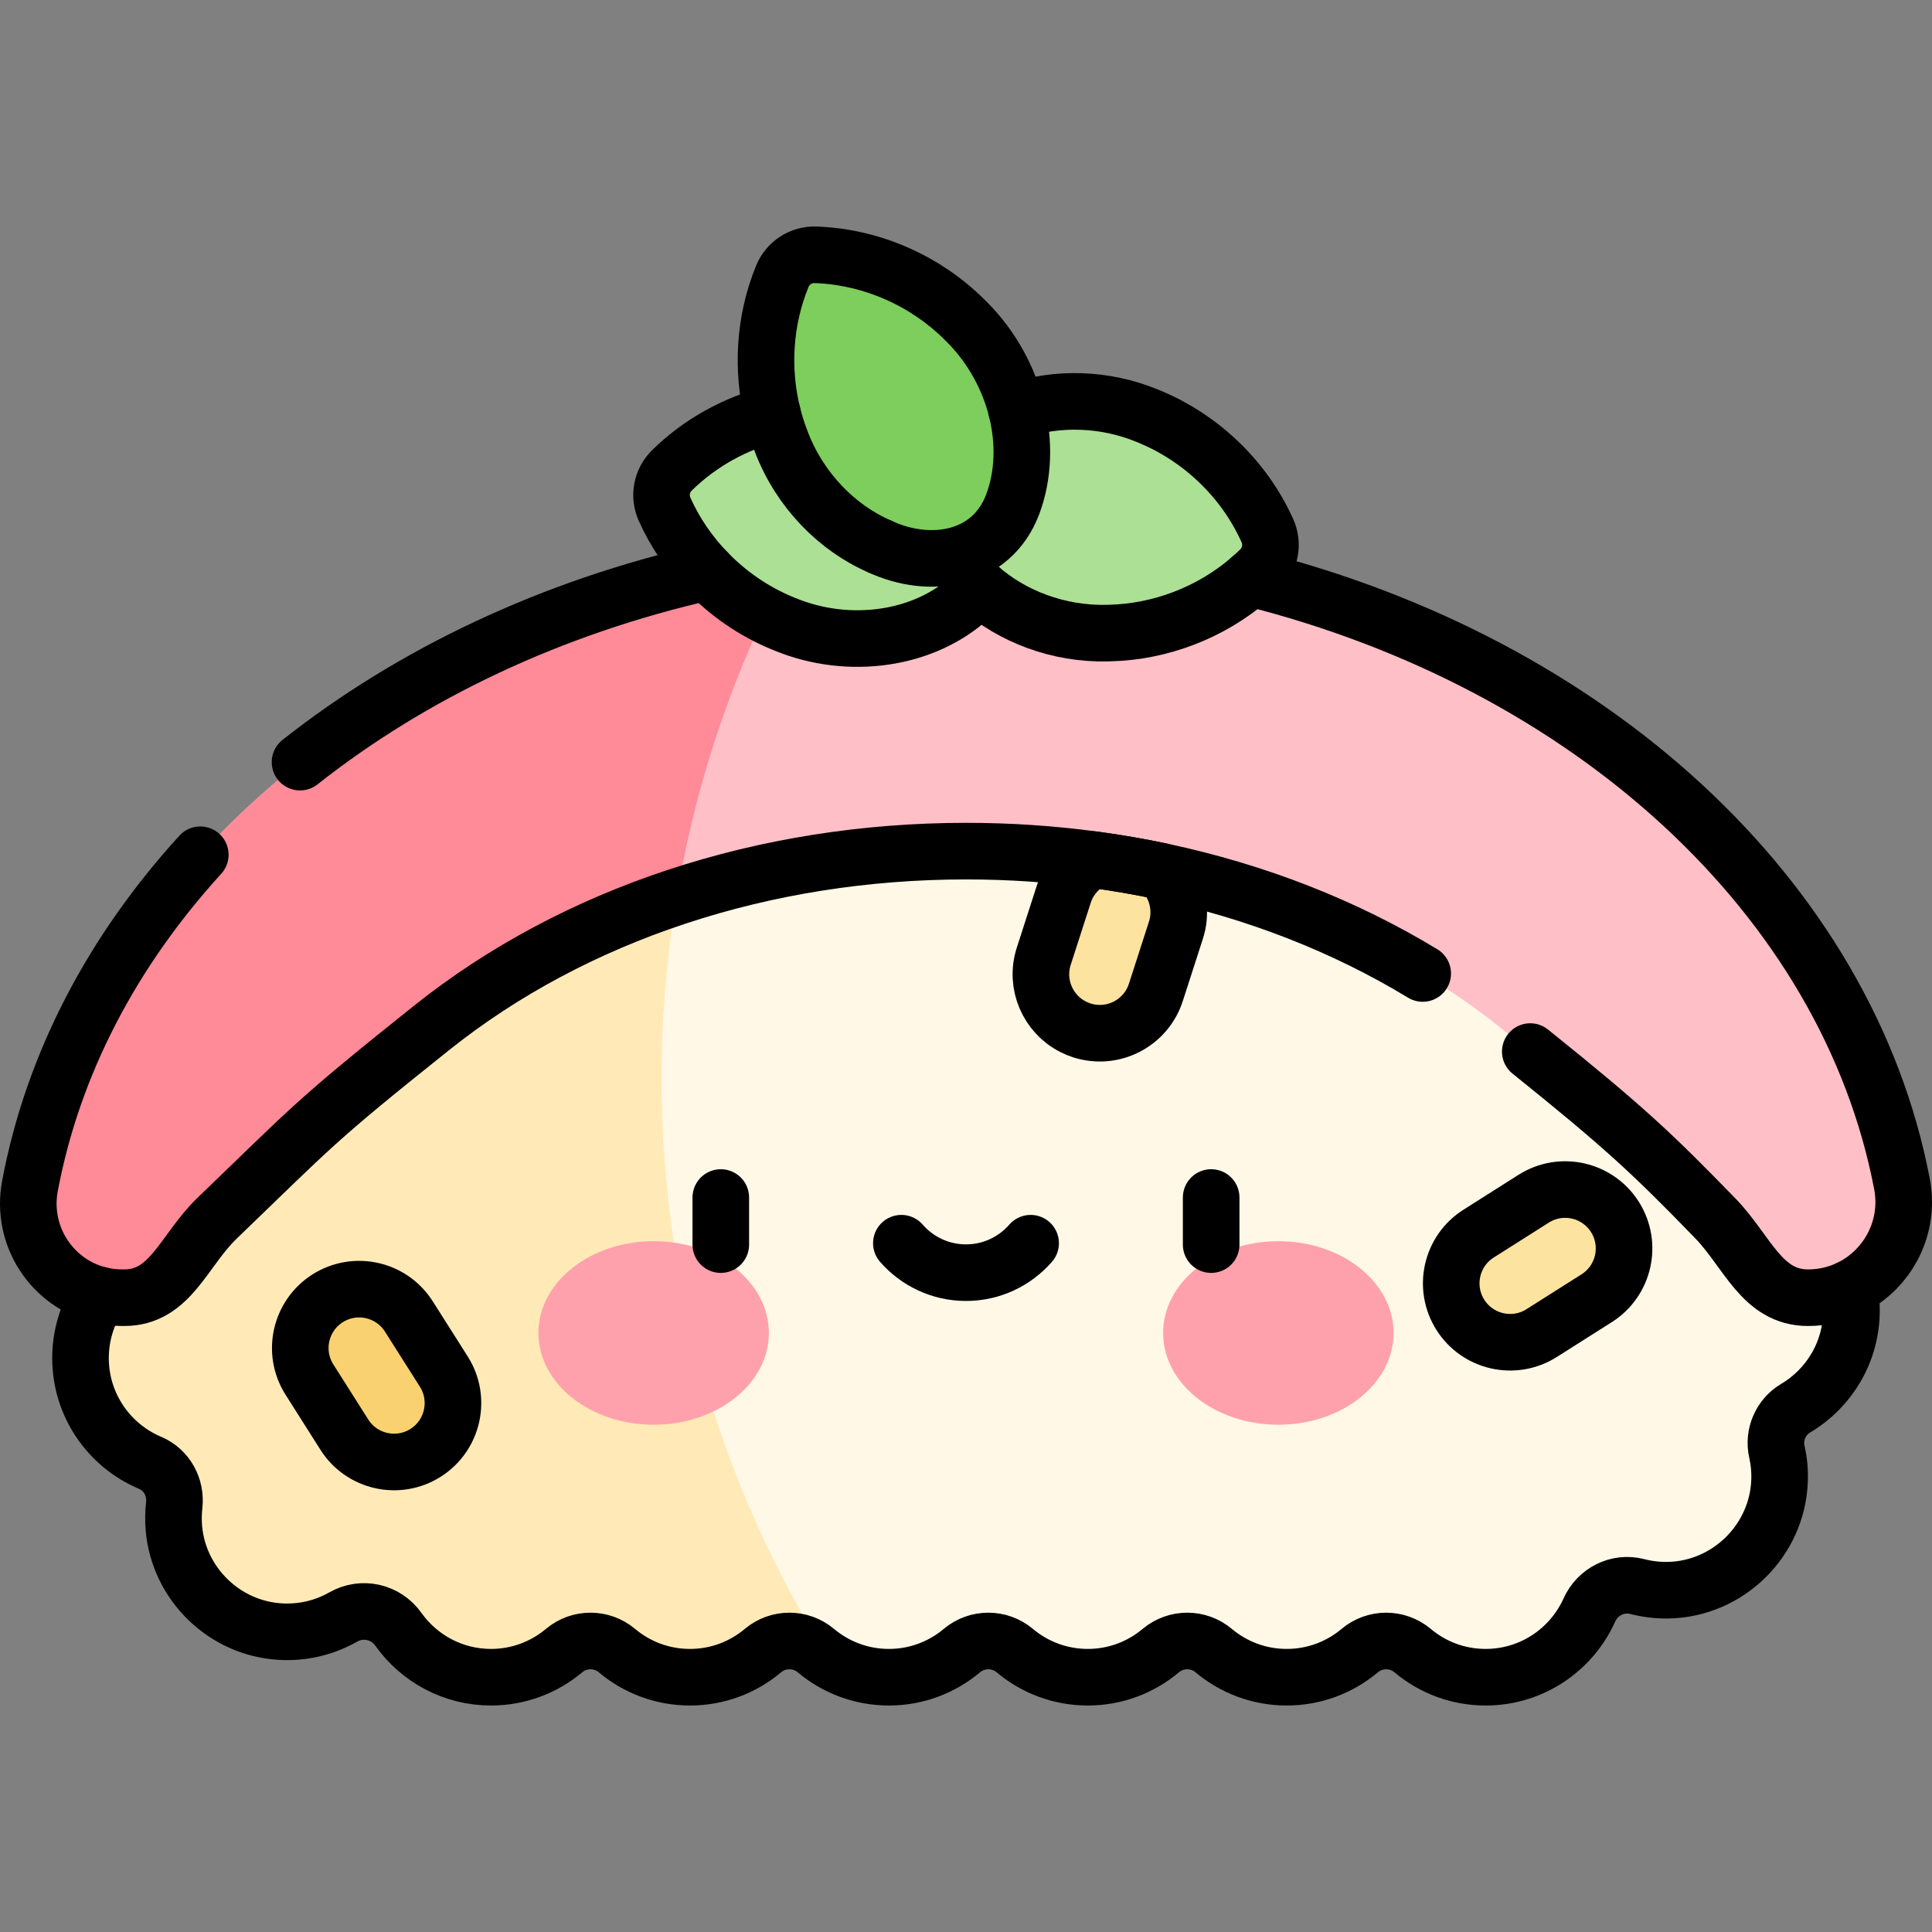 <svg width="48" height="48" viewBox="0 0 48 48" fill="none" xmlns="http://www.w3.org/2000/svg">
<rect x="0" y="0" width="48" height="48" fill="#808080" stroke="none"/>
<g clip-path="url(#clip0_5_171)">
<path d="M45.987 32.291C45.985 32.272 45.983 32.254 45.98 32.235C45.978 32.206 45.974 32.177 45.97 32.148C45.968 32.137 45.967 32.128 45.965 32.118C45.96 32.084 45.954 32.05 45.947 32.016C45.947 32.014 45.946 32.012 45.946 32.01C45.848 31.51 45.619 31.058 45.294 30.691C44.989 30.345 44.945 29.835 45.202 29.45C45.502 29.003 45.677 28.464 45.677 27.883C45.677 26.667 44.907 25.63 43.827 25.233C43.636 25.162 43.475 25.038 43.359 24.879C43.221 24.688 43.147 24.449 43.167 24.201C43.177 24.064 43.179 23.927 43.17 23.786C43.078 22.365 41.913 21.222 40.49 21.154C40.401 21.151 40.313 21.151 40.226 21.154C39.132 21.203 38.041 20.952 37.108 20.378C36.427 19.96 35.707 19.598 34.956 19.302C33.392 18.684 31.687 18.345 29.905 18.345H17.854C15.975 18.345 14.185 18.722 12.553 19.403C11.685 19.765 10.863 20.215 10.095 20.739C9.111 21.411 7.927 21.74 6.739 21.663C6.625 21.656 6.511 21.655 6.396 21.662C5.065 21.735 3.848 22.919 3.741 24.246C3.741 24.262 3.739 24.277 3.739 24.293C3.712 24.689 3.769 25.069 3.891 25.416C4.045 25.855 3.887 26.333 3.503 26.594C3.053 26.9 2.696 27.334 2.485 27.843H2.484C2.346 28.176 2.268 28.543 2.268 28.926C2.268 29.536 2.461 30.1 2.79 30.561C2.886 30.695 2.945 30.845 2.969 30.998C3.02 31.302 2.932 31.621 2.714 31.865C2.628 31.962 2.548 32.065 2.476 32.174C2.456 32.203 2.437 32.233 2.419 32.263C2.406 32.283 2.393 32.304 2.381 32.325C2.36 32.362 2.338 32.401 2.317 32.44C2.302 32.47 2.286 32.501 2.271 32.532C2.269 32.539 2.265 32.548 2.261 32.555C2.243 32.595 2.226 32.634 2.21 32.673C2.2 32.697 2.19 32.72 2.181 32.745C2.173 32.767 2.165 32.79 2.157 32.813C2.147 32.84 2.137 32.867 2.13 32.896C2.117 32.933 2.106 32.972 2.096 33.01C2.076 33.084 2.06 33.159 2.046 33.236C2.016 33.4 2.001 33.569 2.001 33.74C2.001 34.911 2.713 35.915 3.728 36.343C4.143 36.518 4.379 36.95 4.328 37.398C4.307 37.586 4.304 37.778 4.321 37.975C4.444 39.355 5.578 40.456 6.962 40.537C7.533 40.571 8.069 40.434 8.526 40.174C8.997 39.906 9.584 40.038 9.898 40.48C10.41 41.2 11.25 41.67 12.2 41.67C12.89 41.67 13.523 41.421 14.014 41.009C14.393 40.69 14.948 40.69 15.328 41.009C15.818 41.421 16.451 41.67 17.142 41.67C17.833 41.67 18.465 41.421 18.955 41.009C19.335 40.69 19.891 40.69 20.27 41.009C20.761 41.421 21.393 41.67 22.085 41.67C22.775 41.67 23.407 41.421 23.898 41.009C24.278 40.69 24.832 40.69 25.212 41.009C25.702 41.421 26.335 41.67 27.026 41.67C27.716 41.67 28.349 41.421 28.839 41.009C29.22 40.69 29.775 40.69 30.155 41.009C30.645 41.421 31.277 41.67 31.969 41.67C32.659 41.67 33.291 41.421 33.782 41.009C34.161 40.69 34.717 40.69 35.096 41.009C35.587 41.421 36.219 41.67 36.91 41.67C38.057 41.67 39.043 40.986 39.486 40.003C39.693 39.544 40.192 39.29 40.68 39.418C40.925 39.481 41.182 39.513 41.448 39.508C42.93 39.479 44.156 38.278 44.212 36.796C44.223 36.544 44.198 36.299 44.146 36.064C44.051 35.644 44.242 35.205 44.614 34.985C45.443 34.493 45.999 33.59 45.999 32.556C45.999 32.467 45.995 32.378 45.987 32.291Z" fill="#FFF8E6"/>
<path d="M16.436 26.783C16.436 23.837 16.909 21.001 17.779 18.346C15.928 18.356 14.164 18.731 12.553 19.403C11.685 19.765 10.863 20.215 10.095 20.739C9.111 21.411 7.927 21.74 6.739 21.663C6.625 21.656 6.511 21.655 6.396 21.662C5.065 21.735 3.848 22.919 3.741 24.246C3.741 24.262 3.739 24.277 3.739 24.293C3.712 24.689 3.769 25.069 3.891 25.416C4.045 25.855 3.887 26.333 3.503 26.594C3.053 26.9 2.696 27.334 2.485 27.843H2.484C2.346 28.176 2.268 28.543 2.268 28.926C2.268 29.536 2.461 30.1 2.79 30.561C2.886 30.695 2.945 30.845 2.969 30.998C3.02 31.302 2.932 31.621 2.714 31.865C2.628 31.962 2.548 32.065 2.476 32.174C2.456 32.203 2.437 32.233 2.419 32.263C2.406 32.283 2.393 32.304 2.381 32.325C2.36 32.362 2.338 32.401 2.317 32.44C2.302 32.47 2.286 32.501 2.271 32.532C2.269 32.539 2.265 32.548 2.261 32.555C2.243 32.595 2.226 32.634 2.21 32.673C2.2 32.697 2.19 32.72 2.181 32.745C2.173 32.767 2.165 32.79 2.157 32.813C2.147 32.84 2.137 32.868 2.13 32.896C2.117 32.933 2.106 32.972 2.096 33.01C2.076 33.084 2.06 33.159 2.046 33.236C2.016 33.4 2.001 33.569 2.001 33.74C2.001 34.911 2.713 35.915 3.728 36.343C4.143 36.518 4.379 36.95 4.328 37.398C4.307 37.586 4.304 37.778 4.321 37.975C4.444 39.355 5.578 40.456 6.962 40.537C7.533 40.571 8.069 40.434 8.526 40.175C8.997 39.906 9.584 40.038 9.898 40.48C10.41 41.2 11.25 41.67 12.2 41.67C12.89 41.67 13.523 41.421 14.014 41.009C14.393 40.69 14.948 40.69 15.328 41.009C15.818 41.421 16.451 41.67 17.142 41.67C17.833 41.67 18.465 41.421 18.955 41.009C19.335 40.69 19.891 40.69 20.27 41.009C20.384 41.105 20.506 41.191 20.634 41.268C17.976 37.079 16.436 32.111 16.436 26.783Z" fill="#FFEAB7"/>
<path d="M10.574 36.095C9.891 36.528 8.987 36.325 8.555 35.643L7.688 34.275C7.255 33.593 7.458 32.689 8.141 32.256C8.823 31.824 9.727 32.026 10.16 32.709L11.026 34.076C11.459 34.758 11.256 35.663 10.574 36.095Z" fill="#F9D171"/>
<path d="M36.283 32.668C35.85 31.985 36.053 31.081 36.736 30.649L38.103 29.782C38.785 29.349 39.689 29.552 40.122 30.234C40.555 30.917 40.352 31.821 39.669 32.254L38.302 33.12C37.62 33.553 36.716 33.35 36.283 32.668Z" fill="#FCE3A0"/>
<path d="M29.286 22.664C29.286 22.715 29.283 22.766 29.278 22.817C29.267 22.916 29.246 23.016 29.214 23.115L28.8 24.399L28.718 24.655C28.469 25.425 27.645 25.847 26.875 25.599C26.8 25.575 26.729 25.545 26.661 25.51H26.66C26.03 25.19 25.708 24.451 25.933 23.757L26.337 22.501L26.429 22.216C26.678 21.447 27.502 21.025 28.272 21.273C28.891 21.473 29.286 22.046 29.286 22.664Z" fill="#FCE3A0"/>
<path d="M3.088 32.242C4.237 32.242 4.564 31.066 5.392 30.269C7.777 27.973 7.778 27.888 10.726 25.535C14.273 22.705 18.988 21.146 24.004 21.146C29.02 21.146 33.735 22.705 37.282 25.535C40.23 27.888 40.89 28.492 42.616 30.269C43.416 31.093 43.771 32.242 44.92 32.242C46.413 32.242 47.534 30.881 47.254 29.414C45.529 20.404 35.777 13.502 24.004 13.502C12.208 13.502 2.441 20.431 0.744 29.467C0.474 30.907 1.569 32.242 3.034 32.242H3.088V32.242Z" fill="#FFBFC7"/>
<path d="M19.742 13.81C9.921 15.244 2.231 21.546 0.744 29.467C0.474 30.907 1.569 32.242 3.034 32.242H3.088C4.237 32.242 4.564 31.066 5.392 30.269C7.777 27.973 7.778 27.888 10.726 25.535C12.499 24.121 14.563 23.024 16.811 22.28C17.317 19.258 18.323 16.405 19.742 13.81Z" fill="#FF8A98"/>
<path d="M24.565 12.407C23.89 11.013 22.247 10.069 20.501 10.107C20.471 10.108 20.439 10.109 20.409 10.11C19.099 10.145 17.72 10.676 16.692 11.688C16.436 11.94 16.364 12.326 16.512 12.654C17.103 13.969 18.196 14.963 19.405 15.47C19.433 15.482 19.462 15.495 19.49 15.506C21.103 16.173 22.977 15.888 24.111 14.833C24.779 14.212 24.963 13.228 24.565 12.407Z" fill="#ACE094"/>
<path d="M23.435 13.431C24.11 14.824 25.753 15.768 27.498 15.73C27.529 15.73 27.56 15.729 27.591 15.727C28.901 15.692 30.28 15.161 31.307 14.149C31.563 13.897 31.636 13.511 31.488 13.184C30.897 11.869 29.804 10.874 28.595 10.367C28.567 10.355 28.538 10.343 28.51 10.331C26.897 9.664 25.023 9.95 23.889 11.004C23.221 11.626 23.037 12.61 23.435 13.431Z" fill="#ACE094"/>
<path d="M25.157 12.538C25.704 11.09 25.258 9.247 24.03 8.007C24.008 7.985 23.986 7.963 23.964 7.942C23.037 7.015 21.703 6.38 20.262 6.331C19.903 6.318 19.573 6.531 19.437 6.864C18.89 8.197 18.92 9.675 19.384 10.901C19.394 10.93 19.405 10.959 19.416 10.988C20.042 12.617 21.538 13.781 23.083 13.878C23.994 13.935 24.835 13.392 25.157 12.538Z" fill="#7DCE5C"/>
<path d="M16.24 35.397C17.821 35.397 19.103 34.376 19.103 33.117C19.103 31.858 17.821 30.837 16.24 30.837C14.659 30.837 13.377 31.858 13.377 33.117C13.377 34.376 14.659 35.397 16.24 35.397Z" fill="#FFA1AC"/>
<path d="M31.76 35.397C33.341 35.397 34.623 34.376 34.623 33.117C34.623 31.858 33.341 30.837 31.76 30.837C30.179 30.837 28.897 31.858 28.897 33.117C28.897 34.376 30.179 35.397 31.76 35.397Z" fill="#FFA1AC"/>
<path d="M2.476 32.174C2.456 32.203 2.437 32.233 2.419 32.263C2.405 32.283 2.393 32.304 2.381 32.325C2.36 32.362 2.338 32.401 2.317 32.44C2.302 32.47 2.286 32.501 2.271 32.532C2.269 32.539 2.265 32.548 2.261 32.555C2.243 32.595 2.225 32.634 2.21 32.673C2.2 32.697 2.19 32.72 2.181 32.745C2.173 32.767 2.165 32.79 2.157 32.813C2.147 32.84 2.137 32.868 2.13 32.896C2.118 32.933 2.106 32.972 2.096 33.01C2.076 33.084 2.06 33.159 2.045 33.236C2.015 33.4 2 33.569 2 33.74C2 34.911 2.713 35.915 3.728 36.343C4.143 36.518 4.379 36.95 4.328 37.398C4.307 37.586 4.304 37.778 4.321 37.975C4.444 39.355 5.578 40.456 6.962 40.537C7.533 40.571 8.069 40.434 8.526 40.175C8.997 39.906 9.584 40.038 9.898 40.48C10.41 41.2 11.25 41.67 12.2 41.67C12.89 41.67 13.523 41.421 14.014 41.009C14.393 40.69 14.948 40.69 15.328 41.009C15.818 41.421 16.451 41.67 17.142 41.67C17.833 41.67 18.465 41.421 18.955 41.009C19.335 40.69 19.891 40.69 20.27 41.009C20.761 41.421 21.393 41.67 22.084 41.67C22.774 41.67 23.407 41.421 23.898 41.009C24.278 40.69 24.832 40.69 25.212 41.009C25.702 41.421 26.335 41.67 27.026 41.67C27.716 41.67 28.349 41.421 28.839 41.009C29.22 40.69 29.775 40.69 30.154 41.009C30.645 41.421 31.277 41.67 31.969 41.67C32.659 41.67 33.291 41.421 33.782 41.009C34.161 40.69 34.716 40.69 35.096 41.009C35.586 41.421 36.219 41.67 36.91 41.67C38.057 41.67 39.043 40.986 39.486 40.003C39.693 39.544 40.192 39.29 40.68 39.418C40.925 39.481 41.182 39.513 41.448 39.508C42.93 39.479 44.156 38.278 44.212 36.796C44.223 36.544 44.198 36.299 44.146 36.065C44.051 35.645 44.242 35.205 44.614 34.985C45.443 34.493 45.999 33.59 45.999 32.556C45.999 32.467 45.995 32.378 45.987 32.291C45.985 32.272 45.983 32.254 45.98 32.235C45.978 32.206 45.974 32.177 45.97 32.148C45.968 32.137 45.966 32.128 45.965 32.118C45.96 32.084 45.954 32.05 45.947 32.016C45.947 32.014 45.946 32.012 45.946 32.01" stroke="black" stroke-width="1.406" stroke-miterlimit="10" stroke-linecap="round" stroke-linejoin="round"/>
<path d="M10.574 36.095C9.891 36.528 8.987 36.325 8.555 35.643L7.688 34.275C7.255 33.593 7.458 32.689 8.14 32.256C8.823 31.824 9.727 32.026 10.159 32.709L11.026 34.076C11.459 34.758 11.256 35.663 10.574 36.095Z" stroke="black" stroke-width="1.406" stroke-miterlimit="10" stroke-linecap="round" stroke-linejoin="round"/>
<path d="M36.283 32.668C35.85 31.985 36.053 31.081 36.735 30.649L38.103 29.782C38.785 29.349 39.689 29.552 40.122 30.234C40.554 30.917 40.352 31.821 39.669 32.254L38.302 33.12C37.62 33.553 36.716 33.35 36.283 32.668Z" stroke="black" stroke-width="1.406" stroke-miterlimit="10" stroke-linecap="round" stroke-linejoin="round"/>
<path d="M29.285 22.664C29.285 22.714 29.284 22.766 29.278 22.818C29.268 22.917 29.246 23.015 29.214 23.115L28.8 24.399L28.717 24.655C28.469 25.425 27.645 25.847 26.875 25.599C26.8 25.575 26.729 25.545 26.662 25.51H26.66C26.03 25.189 25.708 24.451 25.932 23.757L26.337 22.502L26.429 22.217C26.555 21.828 26.828 21.527 27.167 21.357C27.745 21.435 28.316 21.533 28.879 21.653C29.137 21.922 29.285 22.285 29.285 22.664Z" stroke="black" stroke-width="1.406" stroke-miterlimit="10" stroke-linecap="round" stroke-linejoin="round"/>
<path d="M17.908 29.752V30.922" stroke="black" stroke-width="1.406" stroke-miterlimit="10" stroke-linecap="round" stroke-linejoin="round"/>
<path d="M30.091 29.752V30.922" stroke="black" stroke-width="1.406" stroke-miterlimit="10" stroke-linecap="round" stroke-linejoin="round"/>
<path d="M22.394 30.887C22.784 31.335 23.359 31.619 24 31.619C24.641 31.619 25.215 31.335 25.606 30.887" stroke="black" stroke-width="1.406" stroke-miterlimit="10" stroke-linecap="round" stroke-linejoin="round"/>
<path d="M7.454 18.935C10.235 16.737 13.7 15.089 17.572 14.212" stroke="black" stroke-width="1.406" stroke-miterlimit="10" stroke-linecap="round" stroke-linejoin="round"/>
<path d="M35.347 24.186C33.405 23.007 31.214 22.151 28.879 21.653C28.316 21.533 27.745 21.435 27.167 21.357C26.132 21.217 25.074 21.146 24.004 21.146C18.988 21.146 14.272 22.705 10.726 25.535C7.778 27.888 7.777 27.973 5.391 30.269C4.564 31.066 4.237 32.241 3.088 32.241H3.034C2.84 32.241 2.654 32.218 2.476 32.174C1.303 31.888 0.51 30.717 0.744 29.467C1.316 26.423 2.803 23.618 4.976 21.236" stroke="black" stroke-width="1.406" stroke-miterlimit="10" stroke-linecap="round" stroke-linejoin="round"/>
<path d="M31.074 14.365C39.507 16.483 45.89 22.29 47.254 29.414C47.283 29.567 47.297 29.718 47.297 29.867C47.297 30.794 46.753 31.623 45.946 32.01C45.637 32.158 45.291 32.241 44.92 32.241C43.771 32.241 43.416 31.094 42.616 30.269C41.044 28.65 40.356 28.005 38.019 26.126" stroke="black" stroke-width="1.406" stroke-miterlimit="10" stroke-linecap="round" stroke-linejoin="round"/>
<path d="M24.331 14.595C24.264 14.678 24.191 14.758 24.111 14.833C22.977 15.887 21.103 16.174 19.491 15.506C19.462 15.495 19.433 15.482 19.404 15.47C18.737 15.19 18.104 14.762 17.572 14.212C17.141 13.767 16.776 13.243 16.512 12.654C16.364 12.326 16.436 11.941 16.692 11.688C17.404 10.987 18.283 10.518 19.192 10.283C19.244 10.495 19.308 10.701 19.384 10.901C19.394 10.93 19.405 10.959 19.416 10.987C19.873 12.178 20.795 13.119 21.86 13.579" stroke="black" stroke-width="1.406" stroke-miterlimit="10" stroke-linecap="round" stroke-linejoin="round"/>
<path d="M25.261 10.203C26.265 9.866 27.444 9.89 28.509 10.331C28.538 10.343 28.567 10.355 28.596 10.367C29.804 10.875 30.897 11.868 31.488 13.184C31.636 13.511 31.564 13.897 31.308 14.149C31.232 14.224 31.154 14.296 31.074 14.365C30.077 15.237 28.805 15.695 27.591 15.727C27.561 15.729 27.53 15.73 27.499 15.73C26.302 15.756 25.152 15.32 24.331 14.595C24.073 14.367 23.848 14.111 23.663 13.832" stroke="black" stroke-width="1.406" stroke-miterlimit="10" stroke-linecap="round" stroke-linejoin="round"/>
<path d="M19.192 10.283C18.925 9.197 18.979 7.98 19.437 6.864C19.573 6.531 19.903 6.318 20.262 6.331C21.703 6.38 23.037 7.015 23.964 7.942C23.987 7.964 24.008 7.985 24.03 8.007C24.646 8.629 25.065 9.403 25.261 10.203C25.455 10.997 25.43 11.817 25.157 12.539C24.625 13.925 23.098 14.155 21.86 13.579" stroke="black" stroke-width="1.406" stroke-miterlimit="10" stroke-linecap="round" stroke-linejoin="round"/>
</g>
<defs>
<clipPath id="clip0_5_171">
<rect width="48" height="48" fill="white"/>
</clipPath>
</defs>
</svg>
